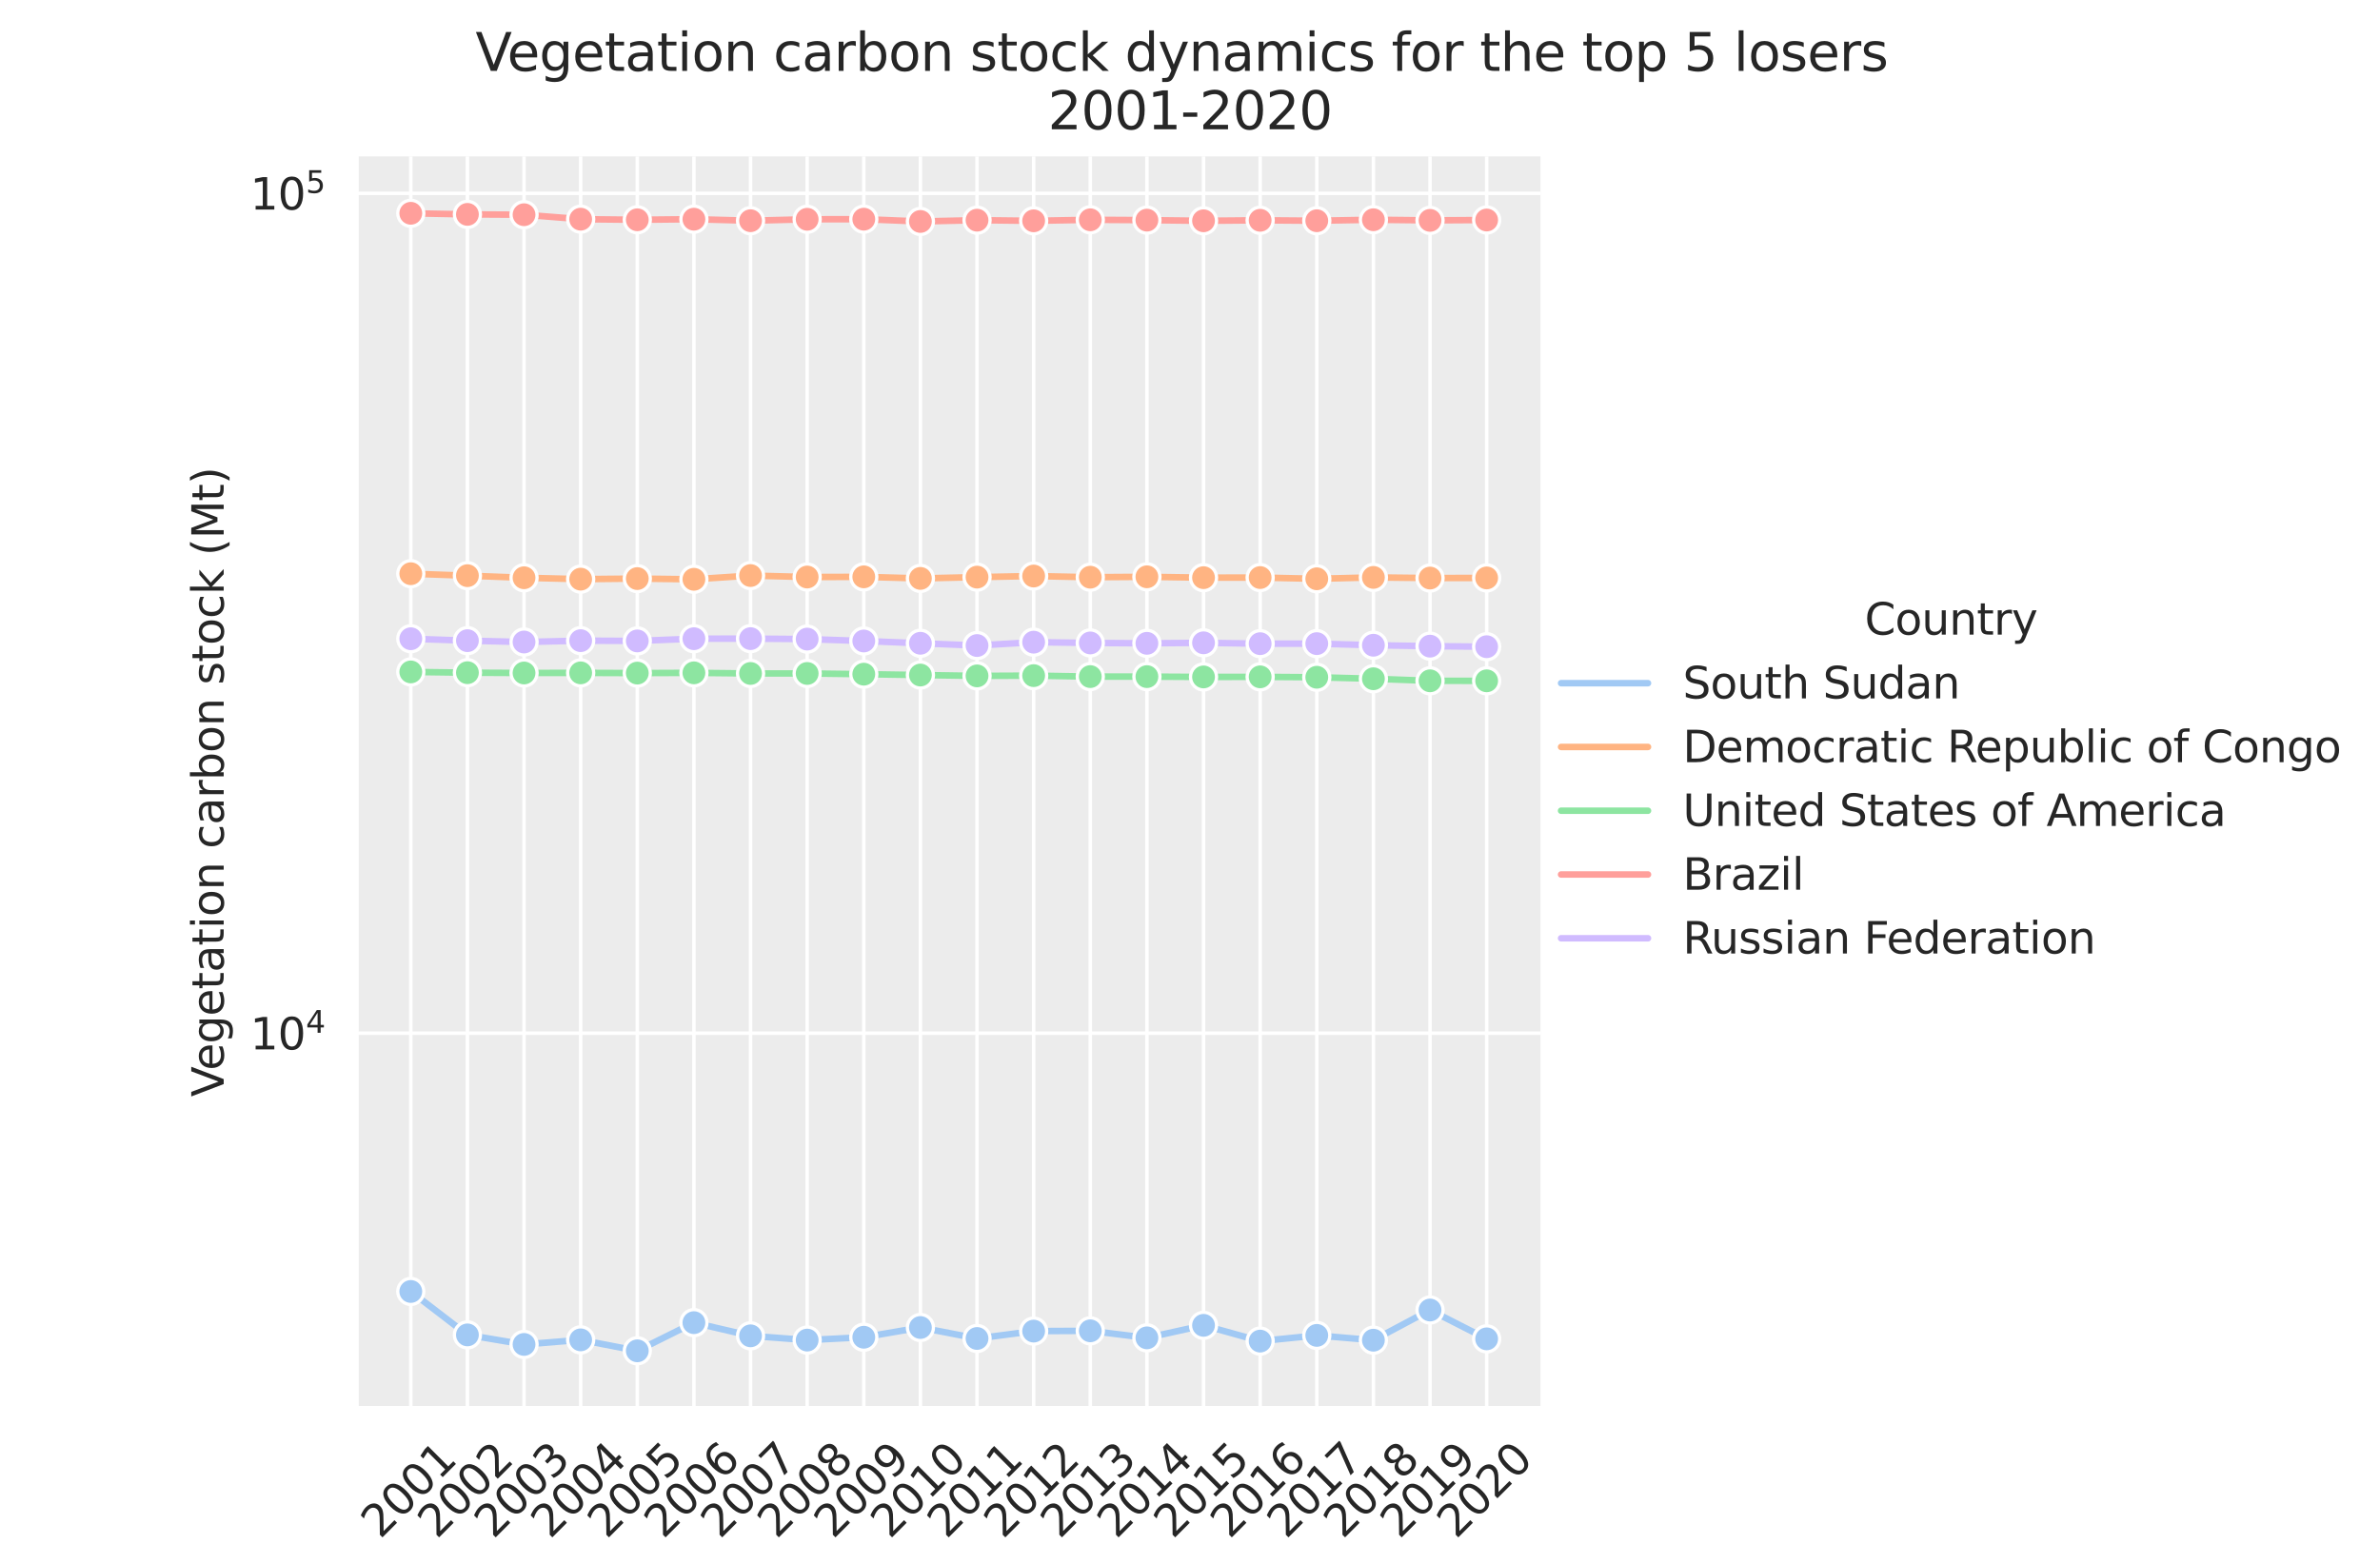 <?xml version="1.0" encoding="utf-8" standalone="no"?>
<!DOCTYPE svg PUBLIC "-//W3C//DTD SVG 1.1//EN"
  "http://www.w3.org/Graphics/SVG/1.1/DTD/svg11.dtd">
<svg xmlns:xlink="http://www.w3.org/1999/xlink" width="547.74pt" height="360pt" viewBox="0 0 547.74 360" xmlns="http://www.w3.org/2000/svg" version="1.1">
 <defs>
  <style type="text/css">*{stroke-linejoin: round; stroke-linecap: butt}</style>
 </defs>
 <g id="figure_1">
  <g id="patch_1">
   <path d="M 0 360 
L 547.74 360 
L 547.74 0 
L 0 0 
z
" style="fill: #ffffff"/>
  </g>
  <g id="axes_1">
   <g id="patch_2">
    <path d="M 82.161 324 
L 354.523 324 
L 354.523 36 
L 82.161 36 
z
" style="fill: #ececec"/>
   </g>
   <g id="matplotlib.axis_1">
    <g id="xtick_1">
     <g id="line2d_1">
      <path d="M 94.541 324 
L 94.541 36 
" clip-path="url(#pd82b84947f)" style="fill: none; stroke: #ffffff; stroke-width: 0.8; stroke-linecap: round"/>
     </g>
     <g id="text_1">
      <!-- 2001 -->
      <g style="fill: #262626" transform="translate(87.494 354.369)rotate(-45)scale(0.1 -0.1)">
       <defs>
        <path id="DejaVuSans-32" d="M 1228 531 
L 3431 531 
L 3431 0 
L 469 0 
L 469 531 
Q 828 903 1448 1529 
Q 2069 2156 2228 2338 
Q 2531 2678 2651 2914 
Q 2772 3150 2772 3378 
Q 2772 3750 2511 3984 
Q 2250 4219 1831 4219 
Q 1534 4219 1204 4116 
Q 875 4013 500 3803 
L 500 4441 
Q 881 4594 1212 4672 
Q 1544 4750 1819 4750 
Q 2544 4750 2975 4387 
Q 3406 4025 3406 3419 
Q 3406 3131 3298 2873 
Q 3191 2616 2906 2266 
Q 2828 2175 2409 1742 
Q 1991 1309 1228 531 
z
" transform="scale(0.016)"/>
        <path id="DejaVuSans-30" d="M 2034 4250 
Q 1547 4250 1301 3770 
Q 1056 3291 1056 2328 
Q 1056 1369 1301 889 
Q 1547 409 2034 409 
Q 2525 409 2770 889 
Q 3016 1369 3016 2328 
Q 3016 3291 2770 3770 
Q 2525 4250 2034 4250 
z
M 2034 4750 
Q 2819 4750 3233 4129 
Q 3647 3509 3647 2328 
Q 3647 1150 3233 529 
Q 2819 -91 2034 -91 
Q 1250 -91 836 529 
Q 422 1150 422 2328 
Q 422 3509 836 4129 
Q 1250 4750 2034 4750 
z
" transform="scale(0.016)"/>
        <path id="DejaVuSans-31" d="M 794 531 
L 1825 531 
L 1825 4091 
L 703 3866 
L 703 4441 
L 1819 4666 
L 2450 4666 
L 2450 531 
L 3481 531 
L 3481 0 
L 794 0 
L 794 531 
z
" transform="scale(0.016)"/>
       </defs>
       <use xlink:href="#DejaVuSans-32"/>
       <use xlink:href="#DejaVuSans-30" x="63.623"/>
       <use xlink:href="#DejaVuSans-30" x="127.246"/>
       <use xlink:href="#DejaVuSans-31" x="190.869"/>
      </g>
     </g>
    </g>
    <g id="xtick_2">
     <g id="line2d_2">
      <path d="M 107.573 324 
L 107.573 36 
" clip-path="url(#pd82b84947f)" style="fill: none; stroke: #ffffff; stroke-width: 0.8; stroke-linecap: round"/>
     </g>
     <g id="text_2">
      <!-- 2002 -->
      <g style="fill: #262626" transform="translate(100.526 354.369)rotate(-45)scale(0.1 -0.1)">
       <use xlink:href="#DejaVuSans-32"/>
       <use xlink:href="#DejaVuSans-30" x="63.623"/>
       <use xlink:href="#DejaVuSans-30" x="127.246"/>
       <use xlink:href="#DejaVuSans-32" x="190.869"/>
      </g>
     </g>
    </g>
    <g id="xtick_3">
     <g id="line2d_3">
      <path d="M 120.604 324 
L 120.604 36 
" clip-path="url(#pd82b84947f)" style="fill: none; stroke: #ffffff; stroke-width: 0.8; stroke-linecap: round"/>
     </g>
     <g id="text_3">
      <!-- 2003 -->
      <g style="fill: #262626" transform="translate(113.558 354.369)rotate(-45)scale(0.1 -0.1)">
       <defs>
        <path id="DejaVuSans-33" d="M 2597 2516 
Q 3050 2419 3304 2112 
Q 3559 1806 3559 1356 
Q 3559 666 3084 287 
Q 2609 -91 1734 -91 
Q 1441 -91 1130 -33 
Q 819 25 488 141 
L 488 750 
Q 750 597 1062 519 
Q 1375 441 1716 441 
Q 2309 441 2620 675 
Q 2931 909 2931 1356 
Q 2931 1769 2642 2001 
Q 2353 2234 1838 2234 
L 1294 2234 
L 1294 2753 
L 1863 2753 
Q 2328 2753 2575 2939 
Q 2822 3125 2822 3475 
Q 2822 3834 2567 4026 
Q 2313 4219 1838 4219 
Q 1578 4219 1281 4162 
Q 984 4106 628 3988 
L 628 4550 
Q 988 4650 1302 4700 
Q 1616 4750 1894 4750 
Q 2613 4750 3031 4423 
Q 3450 4097 3450 3541 
Q 3450 3153 3228 2886 
Q 3006 2619 2597 2516 
z
" transform="scale(0.016)"/>
       </defs>
       <use xlink:href="#DejaVuSans-32"/>
       <use xlink:href="#DejaVuSans-30" x="63.623"/>
       <use xlink:href="#DejaVuSans-30" x="127.246"/>
       <use xlink:href="#DejaVuSans-33" x="190.869"/>
      </g>
     </g>
    </g>
    <g id="xtick_4">
     <g id="line2d_4">
      <path d="M 133.636 324 
L 133.636 36 
" clip-path="url(#pd82b84947f)" style="fill: none; stroke: #ffffff; stroke-width: 0.8; stroke-linecap: round"/>
     </g>
     <g id="text_4">
      <!-- 2004 -->
      <g style="fill: #262626" transform="translate(126.589 354.369)rotate(-45)scale(0.1 -0.1)">
       <defs>
        <path id="DejaVuSans-34" d="M 2419 4116 
L 825 1625 
L 2419 1625 
L 2419 4116 
z
M 2253 4666 
L 3047 4666 
L 3047 1625 
L 3713 1625 
L 3713 1100 
L 3047 1100 
L 3047 0 
L 2419 0 
L 2419 1100 
L 313 1100 
L 313 1709 
L 2253 4666 
z
" transform="scale(0.016)"/>
       </defs>
       <use xlink:href="#DejaVuSans-32"/>
       <use xlink:href="#DejaVuSans-30" x="63.623"/>
       <use xlink:href="#DejaVuSans-30" x="127.246"/>
       <use xlink:href="#DejaVuSans-34" x="190.869"/>
      </g>
     </g>
    </g>
    <g id="xtick_5">
     <g id="line2d_5">
      <path d="M 146.668 324 
L 146.668 36 
" clip-path="url(#pd82b84947f)" style="fill: none; stroke: #ffffff; stroke-width: 0.8; stroke-linecap: round"/>
     </g>
     <g id="text_5">
      <!-- 2005 -->
      <g style="fill: #262626" transform="translate(139.621 354.369)rotate(-45)scale(0.1 -0.1)">
       <defs>
        <path id="DejaVuSans-35" d="M 691 4666 
L 3169 4666 
L 3169 4134 
L 1269 4134 
L 1269 2991 
Q 1406 3038 1543 3061 
Q 1681 3084 1819 3084 
Q 2600 3084 3056 2656 
Q 3513 2228 3513 1497 
Q 3513 744 3044 326 
Q 2575 -91 1722 -91 
Q 1428 -91 1123 -41 
Q 819 9 494 109 
L 494 744 
Q 775 591 1075 516 
Q 1375 441 1709 441 
Q 2250 441 2565 725 
Q 2881 1009 2881 1497 
Q 2881 1984 2565 2268 
Q 2250 2553 1709 2553 
Q 1456 2553 1204 2497 
Q 953 2441 691 2322 
L 691 4666 
z
" transform="scale(0.016)"/>
       </defs>
       <use xlink:href="#DejaVuSans-32"/>
       <use xlink:href="#DejaVuSans-30" x="63.623"/>
       <use xlink:href="#DejaVuSans-30" x="127.246"/>
       <use xlink:href="#DejaVuSans-35" x="190.869"/>
      </g>
     </g>
    </g>
    <g id="xtick_6">
     <g id="line2d_6">
      <path d="M 159.699 324 
L 159.699 36 
" clip-path="url(#pd82b84947f)" style="fill: none; stroke: #ffffff; stroke-width: 0.8; stroke-linecap: round"/>
     </g>
     <g id="text_6">
      <!-- 2006 -->
      <g style="fill: #262626" transform="translate(152.653 354.369)rotate(-45)scale(0.1 -0.1)">
       <defs>
        <path id="DejaVuSans-36" d="M 2113 2584 
Q 1688 2584 1439 2293 
Q 1191 2003 1191 1497 
Q 1191 994 1439 701 
Q 1688 409 2113 409 
Q 2538 409 2786 701 
Q 3034 994 3034 1497 
Q 3034 2003 2786 2293 
Q 2538 2584 2113 2584 
z
M 3366 4563 
L 3366 3988 
Q 3128 4100 2886 4159 
Q 2644 4219 2406 4219 
Q 1781 4219 1451 3797 
Q 1122 3375 1075 2522 
Q 1259 2794 1537 2939 
Q 1816 3084 2150 3084 
Q 2853 3084 3261 2657 
Q 3669 2231 3669 1497 
Q 3669 778 3244 343 
Q 2819 -91 2113 -91 
Q 1303 -91 875 529 
Q 447 1150 447 2328 
Q 447 3434 972 4092 
Q 1497 4750 2381 4750 
Q 2619 4750 2861 4703 
Q 3103 4656 3366 4563 
z
" transform="scale(0.016)"/>
       </defs>
       <use xlink:href="#DejaVuSans-32"/>
       <use xlink:href="#DejaVuSans-30" x="63.623"/>
       <use xlink:href="#DejaVuSans-30" x="127.246"/>
       <use xlink:href="#DejaVuSans-36" x="190.869"/>
      </g>
     </g>
    </g>
    <g id="xtick_7">
     <g id="line2d_7">
      <path d="M 172.731 324 
L 172.731 36 
" clip-path="url(#pd82b84947f)" style="fill: none; stroke: #ffffff; stroke-width: 0.8; stroke-linecap: round"/>
     </g>
     <g id="text_7">
      <!-- 2007 -->
      <g style="fill: #262626" transform="translate(165.684 354.369)rotate(-45)scale(0.1 -0.1)">
       <defs>
        <path id="DejaVuSans-37" d="M 525 4666 
L 3525 4666 
L 3525 4397 
L 1831 0 
L 1172 0 
L 2766 4134 
L 525 4134 
L 525 4666 
z
" transform="scale(0.016)"/>
       </defs>
       <use xlink:href="#DejaVuSans-32"/>
       <use xlink:href="#DejaVuSans-30" x="63.623"/>
       <use xlink:href="#DejaVuSans-30" x="127.246"/>
       <use xlink:href="#DejaVuSans-37" x="190.869"/>
      </g>
     </g>
    </g>
    <g id="xtick_8">
     <g id="line2d_8">
      <path d="M 185.763 324 
L 185.763 36 
" clip-path="url(#pd82b84947f)" style="fill: none; stroke: #ffffff; stroke-width: 0.8; stroke-linecap: round"/>
     </g>
     <g id="text_8">
      <!-- 2008 -->
      <g style="fill: #262626" transform="translate(178.716 354.369)rotate(-45)scale(0.1 -0.1)">
       <defs>
        <path id="DejaVuSans-38" d="M 2034 2216 
Q 1584 2216 1326 1975 
Q 1069 1734 1069 1313 
Q 1069 891 1326 650 
Q 1584 409 2034 409 
Q 2484 409 2743 651 
Q 3003 894 3003 1313 
Q 3003 1734 2745 1975 
Q 2488 2216 2034 2216 
z
M 1403 2484 
Q 997 2584 770 2862 
Q 544 3141 544 3541 
Q 544 4100 942 4425 
Q 1341 4750 2034 4750 
Q 2731 4750 3128 4425 
Q 3525 4100 3525 3541 
Q 3525 3141 3298 2862 
Q 3072 2584 2669 2484 
Q 3125 2378 3379 2068 
Q 3634 1759 3634 1313 
Q 3634 634 3220 271 
Q 2806 -91 2034 -91 
Q 1263 -91 848 271 
Q 434 634 434 1313 
Q 434 1759 690 2068 
Q 947 2378 1403 2484 
z
M 1172 3481 
Q 1172 3119 1398 2916 
Q 1625 2713 2034 2713 
Q 2441 2713 2670 2916 
Q 2900 3119 2900 3481 
Q 2900 3844 2670 4047 
Q 2441 4250 2034 4250 
Q 1625 4250 1398 4047 
Q 1172 3844 1172 3481 
z
" transform="scale(0.016)"/>
       </defs>
       <use xlink:href="#DejaVuSans-32"/>
       <use xlink:href="#DejaVuSans-30" x="63.623"/>
       <use xlink:href="#DejaVuSans-30" x="127.246"/>
       <use xlink:href="#DejaVuSans-38" x="190.869"/>
      </g>
     </g>
    </g>
    <g id="xtick_9">
     <g id="line2d_9">
      <path d="M 198.794 324 
L 198.794 36 
" clip-path="url(#pd82b84947f)" style="fill: none; stroke: #ffffff; stroke-width: 0.8; stroke-linecap: round"/>
     </g>
     <g id="text_9">
      <!-- 2009 -->
      <g style="fill: #262626" transform="translate(191.748 354.369)rotate(-45)scale(0.1 -0.1)">
       <defs>
        <path id="DejaVuSans-39" d="M 703 97 
L 703 672 
Q 941 559 1184 500 
Q 1428 441 1663 441 
Q 2288 441 2617 861 
Q 2947 1281 2994 2138 
Q 2813 1869 2534 1725 
Q 2256 1581 1919 1581 
Q 1219 1581 811 2004 
Q 403 2428 403 3163 
Q 403 3881 828 4315 
Q 1253 4750 1959 4750 
Q 2769 4750 3195 4129 
Q 3622 3509 3622 2328 
Q 3622 1225 3098 567 
Q 2575 -91 1691 -91 
Q 1453 -91 1209 -44 
Q 966 3 703 97 
z
M 1959 2075 
Q 2384 2075 2632 2365 
Q 2881 2656 2881 3163 
Q 2881 3666 2632 3958 
Q 2384 4250 1959 4250 
Q 1534 4250 1286 3958 
Q 1038 3666 1038 3163 
Q 1038 2656 1286 2365 
Q 1534 2075 1959 2075 
z
" transform="scale(0.016)"/>
       </defs>
       <use xlink:href="#DejaVuSans-32"/>
       <use xlink:href="#DejaVuSans-30" x="63.623"/>
       <use xlink:href="#DejaVuSans-30" x="127.246"/>
       <use xlink:href="#DejaVuSans-39" x="190.869"/>
      </g>
     </g>
    </g>
    <g id="xtick_10">
     <g id="line2d_10">
      <path d="M 211.826 324 
L 211.826 36 
" clip-path="url(#pd82b84947f)" style="fill: none; stroke: #ffffff; stroke-width: 0.8; stroke-linecap: round"/>
     </g>
     <g id="text_10">
      <!-- 2010 -->
      <g style="fill: #262626" transform="translate(204.779 354.369)rotate(-45)scale(0.1 -0.1)">
       <use xlink:href="#DejaVuSans-32"/>
       <use xlink:href="#DejaVuSans-30" x="63.623"/>
       <use xlink:href="#DejaVuSans-31" x="127.246"/>
       <use xlink:href="#DejaVuSans-30" x="190.869"/>
      </g>
     </g>
    </g>
    <g id="xtick_11">
     <g id="line2d_11">
      <path d="M 224.858 324 
L 224.858 36 
" clip-path="url(#pd82b84947f)" style="fill: none; stroke: #ffffff; stroke-width: 0.8; stroke-linecap: round"/>
     </g>
     <g id="text_11">
      <!-- 2011 -->
      <g style="fill: #262626" transform="translate(217.811 354.369)rotate(-45)scale(0.1 -0.1)">
       <use xlink:href="#DejaVuSans-32"/>
       <use xlink:href="#DejaVuSans-30" x="63.623"/>
       <use xlink:href="#DejaVuSans-31" x="127.246"/>
       <use xlink:href="#DejaVuSans-31" x="190.869"/>
      </g>
     </g>
    </g>
    <g id="xtick_12">
     <g id="line2d_12">
      <path d="M 237.889 324 
L 237.889 36 
" clip-path="url(#pd82b84947f)" style="fill: none; stroke: #ffffff; stroke-width: 0.8; stroke-linecap: round"/>
     </g>
     <g id="text_12">
      <!-- 2012 -->
      <g style="fill: #262626" transform="translate(230.843 354.369)rotate(-45)scale(0.1 -0.1)">
       <use xlink:href="#DejaVuSans-32"/>
       <use xlink:href="#DejaVuSans-30" x="63.623"/>
       <use xlink:href="#DejaVuSans-31" x="127.246"/>
       <use xlink:href="#DejaVuSans-32" x="190.869"/>
      </g>
     </g>
    </g>
    <g id="xtick_13">
     <g id="line2d_13">
      <path d="M 250.921 324 
L 250.921 36 
" clip-path="url(#pd82b84947f)" style="fill: none; stroke: #ffffff; stroke-width: 0.8; stroke-linecap: round"/>
     </g>
     <g id="text_13">
      <!-- 2013 -->
      <g style="fill: #262626" transform="translate(243.874 354.369)rotate(-45)scale(0.1 -0.1)">
       <use xlink:href="#DejaVuSans-32"/>
       <use xlink:href="#DejaVuSans-30" x="63.623"/>
       <use xlink:href="#DejaVuSans-31" x="127.246"/>
       <use xlink:href="#DejaVuSans-33" x="190.869"/>
      </g>
     </g>
    </g>
    <g id="xtick_14">
     <g id="line2d_14">
      <path d="M 263.953 324 
L 263.953 36 
" clip-path="url(#pd82b84947f)" style="fill: none; stroke: #ffffff; stroke-width: 0.8; stroke-linecap: round"/>
     </g>
     <g id="text_14">
      <!-- 2014 -->
      <g style="fill: #262626" transform="translate(256.906 354.369)rotate(-45)scale(0.1 -0.1)">
       <use xlink:href="#DejaVuSans-32"/>
       <use xlink:href="#DejaVuSans-30" x="63.623"/>
       <use xlink:href="#DejaVuSans-31" x="127.246"/>
       <use xlink:href="#DejaVuSans-34" x="190.869"/>
      </g>
     </g>
    </g>
    <g id="xtick_15">
     <g id="line2d_15">
      <path d="M 276.984 324 
L 276.984 36 
" clip-path="url(#pd82b84947f)" style="fill: none; stroke: #ffffff; stroke-width: 0.8; stroke-linecap: round"/>
     </g>
     <g id="text_15">
      <!-- 2015 -->
      <g style="fill: #262626" transform="translate(269.937 354.369)rotate(-45)scale(0.1 -0.1)">
       <use xlink:href="#DejaVuSans-32"/>
       <use xlink:href="#DejaVuSans-30" x="63.623"/>
       <use xlink:href="#DejaVuSans-31" x="127.246"/>
       <use xlink:href="#DejaVuSans-35" x="190.869"/>
      </g>
     </g>
    </g>
    <g id="xtick_16">
     <g id="line2d_16">
      <path d="M 290.016 324 
L 290.016 36 
" clip-path="url(#pd82b84947f)" style="fill: none; stroke: #ffffff; stroke-width: 0.8; stroke-linecap: round"/>
     </g>
     <g id="text_16">
      <!-- 2016 -->
      <g style="fill: #262626" transform="translate(282.969 354.369)rotate(-45)scale(0.1 -0.1)">
       <use xlink:href="#DejaVuSans-32"/>
       <use xlink:href="#DejaVuSans-30" x="63.623"/>
       <use xlink:href="#DejaVuSans-31" x="127.246"/>
       <use xlink:href="#DejaVuSans-36" x="190.869"/>
      </g>
     </g>
    </g>
    <g id="xtick_17">
     <g id="line2d_17">
      <path d="M 303.048 324 
L 303.048 36 
" clip-path="url(#pd82b84947f)" style="fill: none; stroke: #ffffff; stroke-width: 0.8; stroke-linecap: round"/>
     </g>
     <g id="text_17">
      <!-- 2017 -->
      <g style="fill: #262626" transform="translate(296.001 354.369)rotate(-45)scale(0.1 -0.1)">
       <use xlink:href="#DejaVuSans-32"/>
       <use xlink:href="#DejaVuSans-30" x="63.623"/>
       <use xlink:href="#DejaVuSans-31" x="127.246"/>
       <use xlink:href="#DejaVuSans-37" x="190.869"/>
      </g>
     </g>
    </g>
    <g id="xtick_18">
     <g id="line2d_18">
      <path d="M 316.079 324 
L 316.079 36 
" clip-path="url(#pd82b84947f)" style="fill: none; stroke: #ffffff; stroke-width: 0.8; stroke-linecap: round"/>
     </g>
     <g id="text_18">
      <!-- 2018 -->
      <g style="fill: #262626" transform="translate(309.032 354.369)rotate(-45)scale(0.1 -0.1)">
       <use xlink:href="#DejaVuSans-32"/>
       <use xlink:href="#DejaVuSans-30" x="63.623"/>
       <use xlink:href="#DejaVuSans-31" x="127.246"/>
       <use xlink:href="#DejaVuSans-38" x="190.869"/>
      </g>
     </g>
    </g>
    <g id="xtick_19">
     <g id="line2d_19">
      <path d="M 329.111 324 
L 329.111 36 
" clip-path="url(#pd82b84947f)" style="fill: none; stroke: #ffffff; stroke-width: 0.8; stroke-linecap: round"/>
     </g>
     <g id="text_19">
      <!-- 2019 -->
      <g style="fill: #262626" transform="translate(322.064 354.369)rotate(-45)scale(0.1 -0.1)">
       <use xlink:href="#DejaVuSans-32"/>
       <use xlink:href="#DejaVuSans-30" x="63.623"/>
       <use xlink:href="#DejaVuSans-31" x="127.246"/>
       <use xlink:href="#DejaVuSans-39" x="190.869"/>
      </g>
     </g>
    </g>
    <g id="xtick_20">
     <g id="line2d_20">
      <path d="M 342.143 324 
L 342.143 36 
" clip-path="url(#pd82b84947f)" style="fill: none; stroke: #ffffff; stroke-width: 0.8; stroke-linecap: round"/>
     </g>
     <g id="text_20">
      <!-- 2020 -->
      <g style="fill: #262626" transform="translate(335.096 354.369)rotate(-45)scale(0.1 -0.1)">
       <use xlink:href="#DejaVuSans-32"/>
       <use xlink:href="#DejaVuSans-30" x="63.623"/>
       <use xlink:href="#DejaVuSans-32" x="127.246"/>
       <use xlink:href="#DejaVuSans-30" x="190.869"/>
      </g>
     </g>
    </g>
    <g id="text_21">
     <!-- Year -->
     <g style="fill: #262626" transform="translate(207.754 367.438)scale(0.1 -0.1)">
      <defs>
       <path id="DejaVuSans-59" d="M -13 4666 
L 666 4666 
L 1959 2747 
L 3244 4666 
L 3922 4666 
L 2272 2222 
L 2272 0 
L 1638 0 
L 1638 2222 
L -13 4666 
z
" transform="scale(0.016)"/>
       <path id="DejaVuSans-65" d="M 3597 1894 
L 3597 1613 
L 953 1613 
Q 991 1019 1311 708 
Q 1631 397 2203 397 
Q 2534 397 2845 478 
Q 3156 559 3463 722 
L 3463 178 
Q 3153 47 2828 -22 
Q 2503 -91 2169 -91 
Q 1331 -91 842 396 
Q 353 884 353 1716 
Q 353 2575 817 3079 
Q 1281 3584 2069 3584 
Q 2775 3584 3186 3129 
Q 3597 2675 3597 1894 
z
M 3022 2063 
Q 3016 2534 2758 2815 
Q 2500 3097 2075 3097 
Q 1594 3097 1305 2825 
Q 1016 2553 972 2059 
L 3022 2063 
z
" transform="scale(0.016)"/>
       <path id="DejaVuSans-61" d="M 2194 1759 
Q 1497 1759 1228 1600 
Q 959 1441 959 1056 
Q 959 750 1161 570 
Q 1363 391 1709 391 
Q 2188 391 2477 730 
Q 2766 1069 2766 1631 
L 2766 1759 
L 2194 1759 
z
M 3341 1997 
L 3341 0 
L 2766 0 
L 2766 531 
Q 2569 213 2275 61 
Q 1981 -91 1556 -91 
Q 1019 -91 701 211 
Q 384 513 384 1019 
Q 384 1609 779 1909 
Q 1175 2209 1959 2209 
L 2766 2209 
L 2766 2266 
Q 2766 2663 2505 2880 
Q 2244 3097 1772 3097 
Q 1472 3097 1187 3025 
Q 903 2953 641 2809 
L 641 3341 
Q 956 3463 1253 3523 
Q 1550 3584 1831 3584 
Q 2591 3584 2966 3190 
Q 3341 2797 3341 1997 
z
" transform="scale(0.016)"/>
       <path id="DejaVuSans-72" d="M 2631 2963 
Q 2534 3019 2420 3045 
Q 2306 3072 2169 3072 
Q 1681 3072 1420 2755 
Q 1159 2438 1159 1844 
L 1159 0 
L 581 0 
L 581 3500 
L 1159 3500 
L 1159 2956 
Q 1341 3275 1631 3429 
Q 1922 3584 2338 3584 
Q 2397 3584 2469 3576 
Q 2541 3569 2628 3553 
L 2631 2963 
z
" transform="scale(0.016)"/>
      </defs>
      <use xlink:href="#DejaVuSans-59"/>
      <use xlink:href="#DejaVuSans-65" x="47.834"/>
      <use xlink:href="#DejaVuSans-61" x="109.357"/>
      <use xlink:href="#DejaVuSans-72" x="170.637"/>
     </g>
    </g>
   </g>
   <g id="matplotlib.axis_2">
    <g id="ytick_1">
     <g id="line2d_21">
      <path d="M 82.161 237.805 
L 354.523 237.805 
" clip-path="url(#pd82b84947f)" style="fill: none; stroke: #ffffff; stroke-width: 0.8; stroke-linecap: round"/>
     </g>
     <g id="text_22">
      <!-- $\mathdefault{10^{4}}$ -->
      <g style="fill: #262626" transform="translate(57.561 241.605)scale(0.1 -0.1)">
       <use xlink:href="#DejaVuSans-31" transform="translate(0 0.684)"/>
       <use xlink:href="#DejaVuSans-30" transform="translate(63.623 0.684)"/>
       <use xlink:href="#DejaVuSans-34" transform="translate(128.203 38.966)scale(0.7)"/>
      </g>
     </g>
    </g>
    <g id="ytick_2">
     <g id="line2d_22">
      <path d="M 82.161 44.501 
L 354.523 44.501 
" clip-path="url(#pd82b84947f)" style="fill: none; stroke: #ffffff; stroke-width: 0.8; stroke-linecap: round"/>
     </g>
     <g id="text_23">
      <!-- $\mathdefault{10^{5}}$ -->
      <g style="fill: #262626" transform="translate(57.561 48.3)scale(0.1 -0.1)">
       <use xlink:href="#DejaVuSans-31" transform="translate(0 0.684)"/>
       <use xlink:href="#DejaVuSans-30" transform="translate(63.623 0.684)"/>
       <use xlink:href="#DejaVuSans-35" transform="translate(128.203 38.966)scale(0.7)"/>
      </g>
     </g>
    </g>
    <g id="ytick_3"/>
    <g id="ytick_4"/>
    <g id="ytick_5"/>
    <g id="ytick_6"/>
    <g id="ytick_7"/>
    <g id="ytick_8"/>
    <g id="ytick_9"/>
    <g id="ytick_10"/>
    <g id="ytick_11"/>
    <g id="ytick_12"/>
    <g id="ytick_13"/>
    <g id="ytick_14"/>
    <g id="ytick_15"/>
    <g id="ytick_16"/>
    <g id="text_24">
     <!-- Vegetation carbon stock (Mt) -->
     <g style="fill: #262626" transform="translate(51.481 252.445)rotate(-90)scale(0.1 -0.1)">
      <defs>
       <path id="DejaVuSans-56" d="M 1831 0 
L 50 4666 
L 709 4666 
L 2188 738 
L 3669 4666 
L 4325 4666 
L 2547 0 
L 1831 0 
z
" transform="scale(0.016)"/>
       <path id="DejaVuSans-67" d="M 2906 1791 
Q 2906 2416 2648 2759 
Q 2391 3103 1925 3103 
Q 1463 3103 1205 2759 
Q 947 2416 947 1791 
Q 947 1169 1205 825 
Q 1463 481 1925 481 
Q 2391 481 2648 825 
Q 2906 1169 2906 1791 
z
M 3481 434 
Q 3481 -459 3084 -895 
Q 2688 -1331 1869 -1331 
Q 1566 -1331 1297 -1286 
Q 1028 -1241 775 -1147 
L 775 -588 
Q 1028 -725 1275 -790 
Q 1522 -856 1778 -856 
Q 2344 -856 2625 -561 
Q 2906 -266 2906 331 
L 2906 616 
Q 2728 306 2450 153 
Q 2172 0 1784 0 
Q 1141 0 747 490 
Q 353 981 353 1791 
Q 353 2603 747 3093 
Q 1141 3584 1784 3584 
Q 2172 3584 2450 3431 
Q 2728 3278 2906 2969 
L 2906 3500 
L 3481 3500 
L 3481 434 
z
" transform="scale(0.016)"/>
       <path id="DejaVuSans-74" d="M 1172 4494 
L 1172 3500 
L 2356 3500 
L 2356 3053 
L 1172 3053 
L 1172 1153 
Q 1172 725 1289 603 
Q 1406 481 1766 481 
L 2356 481 
L 2356 0 
L 1766 0 
Q 1100 0 847 248 
Q 594 497 594 1153 
L 594 3053 
L 172 3053 
L 172 3500 
L 594 3500 
L 594 4494 
L 1172 4494 
z
" transform="scale(0.016)"/>
       <path id="DejaVuSans-69" d="M 603 3500 
L 1178 3500 
L 1178 0 
L 603 0 
L 603 3500 
z
M 603 4863 
L 1178 4863 
L 1178 4134 
L 603 4134 
L 603 4863 
z
" transform="scale(0.016)"/>
       <path id="DejaVuSans-6f" d="M 1959 3097 
Q 1497 3097 1228 2736 
Q 959 2375 959 1747 
Q 959 1119 1226 758 
Q 1494 397 1959 397 
Q 2419 397 2687 759 
Q 2956 1122 2956 1747 
Q 2956 2369 2687 2733 
Q 2419 3097 1959 3097 
z
M 1959 3584 
Q 2709 3584 3137 3096 
Q 3566 2609 3566 1747 
Q 3566 888 3137 398 
Q 2709 -91 1959 -91 
Q 1206 -91 779 398 
Q 353 888 353 1747 
Q 353 2609 779 3096 
Q 1206 3584 1959 3584 
z
" transform="scale(0.016)"/>
       <path id="DejaVuSans-6e" d="M 3513 2113 
L 3513 0 
L 2938 0 
L 2938 2094 
Q 2938 2591 2744 2837 
Q 2550 3084 2163 3084 
Q 1697 3084 1428 2787 
Q 1159 2491 1159 1978 
L 1159 0 
L 581 0 
L 581 3500 
L 1159 3500 
L 1159 2956 
Q 1366 3272 1645 3428 
Q 1925 3584 2291 3584 
Q 2894 3584 3203 3211 
Q 3513 2838 3513 2113 
z
" transform="scale(0.016)"/>
       <path id="DejaVuSans-20" transform="scale(0.016)"/>
       <path id="DejaVuSans-63" d="M 3122 3366 
L 3122 2828 
Q 2878 2963 2633 3030 
Q 2388 3097 2138 3097 
Q 1578 3097 1268 2742 
Q 959 2388 959 1747 
Q 959 1106 1268 751 
Q 1578 397 2138 397 
Q 2388 397 2633 464 
Q 2878 531 3122 666 
L 3122 134 
Q 2881 22 2623 -34 
Q 2366 -91 2075 -91 
Q 1284 -91 818 406 
Q 353 903 353 1747 
Q 353 2603 823 3093 
Q 1294 3584 2113 3584 
Q 2378 3584 2631 3529 
Q 2884 3475 3122 3366 
z
" transform="scale(0.016)"/>
       <path id="DejaVuSans-62" d="M 3116 1747 
Q 3116 2381 2855 2742 
Q 2594 3103 2138 3103 
Q 1681 3103 1420 2742 
Q 1159 2381 1159 1747 
Q 1159 1113 1420 752 
Q 1681 391 2138 391 
Q 2594 391 2855 752 
Q 3116 1113 3116 1747 
z
M 1159 2969 
Q 1341 3281 1617 3432 
Q 1894 3584 2278 3584 
Q 2916 3584 3314 3078 
Q 3713 2572 3713 1747 
Q 3713 922 3314 415 
Q 2916 -91 2278 -91 
Q 1894 -91 1617 61 
Q 1341 213 1159 525 
L 1159 0 
L 581 0 
L 581 4863 
L 1159 4863 
L 1159 2969 
z
" transform="scale(0.016)"/>
       <path id="DejaVuSans-73" d="M 2834 3397 
L 2834 2853 
Q 2591 2978 2328 3040 
Q 2066 3103 1784 3103 
Q 1356 3103 1142 2972 
Q 928 2841 928 2578 
Q 928 2378 1081 2264 
Q 1234 2150 1697 2047 
L 1894 2003 
Q 2506 1872 2764 1633 
Q 3022 1394 3022 966 
Q 3022 478 2636 193 
Q 2250 -91 1575 -91 
Q 1294 -91 989 -36 
Q 684 19 347 128 
L 347 722 
Q 666 556 975 473 
Q 1284 391 1588 391 
Q 1994 391 2212 530 
Q 2431 669 2431 922 
Q 2431 1156 2273 1281 
Q 2116 1406 1581 1522 
L 1381 1569 
Q 847 1681 609 1914 
Q 372 2147 372 2553 
Q 372 3047 722 3315 
Q 1072 3584 1716 3584 
Q 2034 3584 2315 3537 
Q 2597 3491 2834 3397 
z
" transform="scale(0.016)"/>
       <path id="DejaVuSans-6b" d="M 581 4863 
L 1159 4863 
L 1159 1991 
L 2875 3500 
L 3609 3500 
L 1753 1863 
L 3688 0 
L 2938 0 
L 1159 1709 
L 1159 0 
L 581 0 
L 581 4863 
z
" transform="scale(0.016)"/>
       <path id="DejaVuSans-28" d="M 1984 4856 
Q 1566 4138 1362 3434 
Q 1159 2731 1159 2009 
Q 1159 1288 1364 580 
Q 1569 -128 1984 -844 
L 1484 -844 
Q 1016 -109 783 600 
Q 550 1309 550 2009 
Q 550 2706 781 3412 
Q 1013 4119 1484 4856 
L 1984 4856 
z
" transform="scale(0.016)"/>
       <path id="DejaVuSans-4d" d="M 628 4666 
L 1569 4666 
L 2759 1491 
L 3956 4666 
L 4897 4666 
L 4897 0 
L 4281 0 
L 4281 4097 
L 3078 897 
L 2444 897 
L 1241 4097 
L 1241 0 
L 628 0 
L 628 4666 
z
" transform="scale(0.016)"/>
       <path id="DejaVuSans-29" d="M 513 4856 
L 1013 4856 
Q 1481 4119 1714 3412 
Q 1947 2706 1947 2009 
Q 1947 1309 1714 600 
Q 1481 -109 1013 -844 
L 513 -844 
Q 928 -128 1133 580 
Q 1338 1288 1338 2009 
Q 1338 2731 1133 3434 
Q 928 4138 513 4856 
z
" transform="scale(0.016)"/>
      </defs>
      <use xlink:href="#DejaVuSans-56"/>
      <use xlink:href="#DejaVuSans-65" x="60.658"/>
      <use xlink:href="#DejaVuSans-67" x="122.182"/>
      <use xlink:href="#DejaVuSans-65" x="185.658"/>
      <use xlink:href="#DejaVuSans-74" x="247.182"/>
      <use xlink:href="#DejaVuSans-61" x="286.391"/>
      <use xlink:href="#DejaVuSans-74" x="347.67"/>
      <use xlink:href="#DejaVuSans-69" x="386.879"/>
      <use xlink:href="#DejaVuSans-6f" x="414.662"/>
      <use xlink:href="#DejaVuSans-6e" x="475.844"/>
      <use xlink:href="#DejaVuSans-20" x="539.223"/>
      <use xlink:href="#DejaVuSans-63" x="571.01"/>
      <use xlink:href="#DejaVuSans-61" x="625.99"/>
      <use xlink:href="#DejaVuSans-72" x="687.27"/>
      <use xlink:href="#DejaVuSans-62" x="728.383"/>
      <use xlink:href="#DejaVuSans-6f" x="791.859"/>
      <use xlink:href="#DejaVuSans-6e" x="853.041"/>
      <use xlink:href="#DejaVuSans-20" x="916.42"/>
      <use xlink:href="#DejaVuSans-73" x="948.207"/>
      <use xlink:href="#DejaVuSans-74" x="1000.307"/>
      <use xlink:href="#DejaVuSans-6f" x="1039.516"/>
      <use xlink:href="#DejaVuSans-63" x="1100.697"/>
      <use xlink:href="#DejaVuSans-6b" x="1155.678"/>
      <use xlink:href="#DejaVuSans-20" x="1213.588"/>
      <use xlink:href="#DejaVuSans-28" x="1245.375"/>
      <use xlink:href="#DejaVuSans-4d" x="1284.389"/>
      <use xlink:href="#DejaVuSans-74" x="1370.668"/>
      <use xlink:href="#DejaVuSans-29" x="1409.877"/>
     </g>
    </g>
   </g>
   <g id="PolyCollection_1"/>
   <g id="PolyCollection_2"/>
   <g id="PolyCollection_3"/>
   <g id="PolyCollection_4"/>
   <g id="PolyCollection_5"/>
   <g id="line2d_23">
    <path d="M 94.541 297.246 
L 107.573 307.243 
L 120.604 309.437 
L 133.636 308.385 
L 146.668 310.909 
L 159.699 304.427 
L 172.731 307.459 
L 185.763 308.438 
L 198.794 307.782 
L 211.826 305.541 
L 224.858 308.066 
L 237.889 306.371 
L 250.921 306.308 
L 263.953 307.924 
L 276.984 305.043 
L 290.016 308.671 
L 303.048 307.359 
L 316.079 308.462 
L 329.111 301.517 
L 342.143 308.155 
" clip-path="url(#pd82b84947f)" style="fill: none; stroke: #a1c9f4; stroke-width: 1.5; stroke-linecap: round"/>
    <defs>
     <path id="m824ba6608f" d="M 0 3 
C 0.796 3 1.559 2.684 2.121 2.121 
C 2.684 1.559 3 0.796 3 0 
C 3 -0.796 2.684 -1.559 2.121 -2.121 
C 1.559 -2.684 0.796 -3 0 -3 
C -0.796 -3 -1.559 -2.684 -2.121 -2.121 
C -2.684 -1.559 -3 -0.796 -3 0 
C -3 0.796 -2.684 1.559 -2.121 2.121 
C -1.559 2.684 -0.796 3 0 3 
z
" style="stroke: #ffffff; stroke-width: 0.75"/>
    </defs>
    <g clip-path="url(#pd82b84947f)">
     <use xlink:href="#m824ba6608f" x="94.541" y="297.246" style="fill: #a1c9f4; stroke: #ffffff; stroke-width: 0.75"/>
     <use xlink:href="#m824ba6608f" x="107.573" y="307.243" style="fill: #a1c9f4; stroke: #ffffff; stroke-width: 0.75"/>
     <use xlink:href="#m824ba6608f" x="120.604" y="309.437" style="fill: #a1c9f4; stroke: #ffffff; stroke-width: 0.75"/>
     <use xlink:href="#m824ba6608f" x="133.636" y="308.385" style="fill: #a1c9f4; stroke: #ffffff; stroke-width: 0.75"/>
     <use xlink:href="#m824ba6608f" x="146.668" y="310.909" style="fill: #a1c9f4; stroke: #ffffff; stroke-width: 0.75"/>
     <use xlink:href="#m824ba6608f" x="159.699" y="304.427" style="fill: #a1c9f4; stroke: #ffffff; stroke-width: 0.75"/>
     <use xlink:href="#m824ba6608f" x="172.731" y="307.459" style="fill: #a1c9f4; stroke: #ffffff; stroke-width: 0.75"/>
     <use xlink:href="#m824ba6608f" x="185.763" y="308.438" style="fill: #a1c9f4; stroke: #ffffff; stroke-width: 0.75"/>
     <use xlink:href="#m824ba6608f" x="198.794" y="307.782" style="fill: #a1c9f4; stroke: #ffffff; stroke-width: 0.75"/>
     <use xlink:href="#m824ba6608f" x="211.826" y="305.541" style="fill: #a1c9f4; stroke: #ffffff; stroke-width: 0.75"/>
     <use xlink:href="#m824ba6608f" x="224.858" y="308.066" style="fill: #a1c9f4; stroke: #ffffff; stroke-width: 0.75"/>
     <use xlink:href="#m824ba6608f" x="237.889" y="306.371" style="fill: #a1c9f4; stroke: #ffffff; stroke-width: 0.75"/>
     <use xlink:href="#m824ba6608f" x="250.921" y="306.308" style="fill: #a1c9f4; stroke: #ffffff; stroke-width: 0.75"/>
     <use xlink:href="#m824ba6608f" x="263.953" y="307.924" style="fill: #a1c9f4; stroke: #ffffff; stroke-width: 0.75"/>
     <use xlink:href="#m824ba6608f" x="276.984" y="305.043" style="fill: #a1c9f4; stroke: #ffffff; stroke-width: 0.75"/>
     <use xlink:href="#m824ba6608f" x="290.016" y="308.671" style="fill: #a1c9f4; stroke: #ffffff; stroke-width: 0.75"/>
     <use xlink:href="#m824ba6608f" x="303.048" y="307.359" style="fill: #a1c9f4; stroke: #ffffff; stroke-width: 0.75"/>
     <use xlink:href="#m824ba6608f" x="316.079" y="308.462" style="fill: #a1c9f4; stroke: #ffffff; stroke-width: 0.75"/>
     <use xlink:href="#m824ba6608f" x="329.111" y="301.517" style="fill: #a1c9f4; stroke: #ffffff; stroke-width: 0.75"/>
     <use xlink:href="#m824ba6608f" x="342.143" y="308.155" style="fill: #a1c9f4; stroke: #ffffff; stroke-width: 0.75"/>
    </g>
   </g>
   <g id="line2d_24">
    <path d="M 94.541 132.046 
L 107.573 132.498 
L 120.604 132.977 
L 133.636 133.298 
L 146.668 133.169 
L 159.699 133.332 
L 172.731 132.47 
L 185.763 132.81 
L 198.794 132.77 
L 211.826 133.128 
L 224.858 132.832 
L 237.889 132.581 
L 250.921 132.851 
L 263.953 132.76 
L 276.984 132.954 
L 290.016 132.932 
L 303.048 133.215 
L 316.079 132.897 
L 329.111 133.046 
L 342.143 133.016 
" clip-path="url(#pd82b84947f)" style="fill: none; stroke: #ffb482; stroke-width: 1.5; stroke-linecap: round"/>
    <defs>
     <path id="m1ab109a795" d="M 0 3 
C 0.796 3 1.559 2.684 2.121 2.121 
C 2.684 1.559 3 0.796 3 0 
C 3 -0.796 2.684 -1.559 2.121 -2.121 
C 1.559 -2.684 0.796 -3 0 -3 
C -0.796 -3 -1.559 -2.684 -2.121 -2.121 
C -2.684 -1.559 -3 -0.796 -3 0 
C -3 0.796 -2.684 1.559 -2.121 2.121 
C -1.559 2.684 -0.796 3 0 3 
z
" style="stroke: #ffffff; stroke-width: 0.75"/>
    </defs>
    <g clip-path="url(#pd82b84947f)">
     <use xlink:href="#m1ab109a795" x="94.541" y="132.046" style="fill: #ffb482; stroke: #ffffff; stroke-width: 0.75"/>
     <use xlink:href="#m1ab109a795" x="107.573" y="132.498" style="fill: #ffb482; stroke: #ffffff; stroke-width: 0.75"/>
     <use xlink:href="#m1ab109a795" x="120.604" y="132.977" style="fill: #ffb482; stroke: #ffffff; stroke-width: 0.75"/>
     <use xlink:href="#m1ab109a795" x="133.636" y="133.298" style="fill: #ffb482; stroke: #ffffff; stroke-width: 0.75"/>
     <use xlink:href="#m1ab109a795" x="146.668" y="133.169" style="fill: #ffb482; stroke: #ffffff; stroke-width: 0.75"/>
     <use xlink:href="#m1ab109a795" x="159.699" y="133.332" style="fill: #ffb482; stroke: #ffffff; stroke-width: 0.75"/>
     <use xlink:href="#m1ab109a795" x="172.731" y="132.47" style="fill: #ffb482; stroke: #ffffff; stroke-width: 0.75"/>
     <use xlink:href="#m1ab109a795" x="185.763" y="132.81" style="fill: #ffb482; stroke: #ffffff; stroke-width: 0.75"/>
     <use xlink:href="#m1ab109a795" x="198.794" y="132.77" style="fill: #ffb482; stroke: #ffffff; stroke-width: 0.75"/>
     <use xlink:href="#m1ab109a795" x="211.826" y="133.128" style="fill: #ffb482; stroke: #ffffff; stroke-width: 0.75"/>
     <use xlink:href="#m1ab109a795" x="224.858" y="132.832" style="fill: #ffb482; stroke: #ffffff; stroke-width: 0.75"/>
     <use xlink:href="#m1ab109a795" x="237.889" y="132.581" style="fill: #ffb482; stroke: #ffffff; stroke-width: 0.75"/>
     <use xlink:href="#m1ab109a795" x="250.921" y="132.851" style="fill: #ffb482; stroke: #ffffff; stroke-width: 0.75"/>
     <use xlink:href="#m1ab109a795" x="263.953" y="132.76" style="fill: #ffb482; stroke: #ffffff; stroke-width: 0.75"/>
     <use xlink:href="#m1ab109a795" x="276.984" y="132.954" style="fill: #ffb482; stroke: #ffffff; stroke-width: 0.75"/>
     <use xlink:href="#m1ab109a795" x="290.016" y="132.932" style="fill: #ffb482; stroke: #ffffff; stroke-width: 0.75"/>
     <use xlink:href="#m1ab109a795" x="303.048" y="133.215" style="fill: #ffb482; stroke: #ffffff; stroke-width: 0.75"/>
     <use xlink:href="#m1ab109a795" x="316.079" y="132.897" style="fill: #ffb482; stroke: #ffffff; stroke-width: 0.75"/>
     <use xlink:href="#m1ab109a795" x="329.111" y="133.046" style="fill: #ffb482; stroke: #ffffff; stroke-width: 0.75"/>
     <use xlink:href="#m1ab109a795" x="342.143" y="133.016" style="fill: #ffb482; stroke: #ffffff; stroke-width: 0.75"/>
    </g>
   </g>
   <g id="line2d_25">
    <path d="M 94.541 154.652 
L 107.573 154.828 
L 120.604 154.896 
L 133.636 154.869 
L 146.668 154.92 
L 159.699 154.864 
L 172.731 155.005 
L 185.763 155.005 
L 198.794 155.169 
L 211.826 155.368 
L 224.858 155.565 
L 237.889 155.504 
L 250.921 155.726 
L 263.953 155.733 
L 276.984 155.804 
L 290.016 155.785 
L 303.048 155.877 
L 316.079 156.223 
L 329.111 156.699 
L 342.143 156.701 
" clip-path="url(#pd82b84947f)" style="fill: none; stroke: #8de5a1; stroke-width: 1.5; stroke-linecap: round"/>
    <defs>
     <path id="mb3c46a2ddb" d="M 0 3 
C 0.796 3 1.559 2.684 2.121 2.121 
C 2.684 1.559 3 0.796 3 0 
C 3 -0.796 2.684 -1.559 2.121 -2.121 
C 1.559 -2.684 0.796 -3 0 -3 
C -0.796 -3 -1.559 -2.684 -2.121 -2.121 
C -2.684 -1.559 -3 -0.796 -3 0 
C -3 0.796 -2.684 1.559 -2.121 2.121 
C -1.559 2.684 -0.796 3 0 3 
z
" style="stroke: #ffffff; stroke-width: 0.75"/>
    </defs>
    <g clip-path="url(#pd82b84947f)">
     <use xlink:href="#mb3c46a2ddb" x="94.541" y="154.652" style="fill: #8de5a1; stroke: #ffffff; stroke-width: 0.75"/>
     <use xlink:href="#mb3c46a2ddb" x="107.573" y="154.828" style="fill: #8de5a1; stroke: #ffffff; stroke-width: 0.75"/>
     <use xlink:href="#mb3c46a2ddb" x="120.604" y="154.896" style="fill: #8de5a1; stroke: #ffffff; stroke-width: 0.75"/>
     <use xlink:href="#mb3c46a2ddb" x="133.636" y="154.869" style="fill: #8de5a1; stroke: #ffffff; stroke-width: 0.75"/>
     <use xlink:href="#mb3c46a2ddb" x="146.668" y="154.92" style="fill: #8de5a1; stroke: #ffffff; stroke-width: 0.75"/>
     <use xlink:href="#mb3c46a2ddb" x="159.699" y="154.864" style="fill: #8de5a1; stroke: #ffffff; stroke-width: 0.75"/>
     <use xlink:href="#mb3c46a2ddb" x="172.731" y="155.005" style="fill: #8de5a1; stroke: #ffffff; stroke-width: 0.75"/>
     <use xlink:href="#mb3c46a2ddb" x="185.763" y="155.005" style="fill: #8de5a1; stroke: #ffffff; stroke-width: 0.75"/>
     <use xlink:href="#mb3c46a2ddb" x="198.794" y="155.169" style="fill: #8de5a1; stroke: #ffffff; stroke-width: 0.75"/>
     <use xlink:href="#mb3c46a2ddb" x="211.826" y="155.368" style="fill: #8de5a1; stroke: #ffffff; stroke-width: 0.75"/>
     <use xlink:href="#mb3c46a2ddb" x="224.858" y="155.565" style="fill: #8de5a1; stroke: #ffffff; stroke-width: 0.75"/>
     <use xlink:href="#mb3c46a2ddb" x="237.889" y="155.504" style="fill: #8de5a1; stroke: #ffffff; stroke-width: 0.75"/>
     <use xlink:href="#mb3c46a2ddb" x="250.921" y="155.726" style="fill: #8de5a1; stroke: #ffffff; stroke-width: 0.75"/>
     <use xlink:href="#mb3c46a2ddb" x="263.953" y="155.733" style="fill: #8de5a1; stroke: #ffffff; stroke-width: 0.75"/>
     <use xlink:href="#mb3c46a2ddb" x="276.984" y="155.804" style="fill: #8de5a1; stroke: #ffffff; stroke-width: 0.75"/>
     <use xlink:href="#mb3c46a2ddb" x="290.016" y="155.785" style="fill: #8de5a1; stroke: #ffffff; stroke-width: 0.75"/>
     <use xlink:href="#mb3c46a2ddb" x="303.048" y="155.877" style="fill: #8de5a1; stroke: #ffffff; stroke-width: 0.75"/>
     <use xlink:href="#mb3c46a2ddb" x="316.079" y="156.223" style="fill: #8de5a1; stroke: #ffffff; stroke-width: 0.75"/>
     <use xlink:href="#mb3c46a2ddb" x="329.111" y="156.699" style="fill: #8de5a1; stroke: #ffffff; stroke-width: 0.75"/>
     <use xlink:href="#mb3c46a2ddb" x="342.143" y="156.701" style="fill: #8de5a1; stroke: #ffffff; stroke-width: 0.75"/>
    </g>
   </g>
   <g id="line2d_26">
    <path d="M 94.541 49.091 
L 107.573 49.342 
L 120.604 49.42 
L 133.636 50.446 
L 146.668 50.587 
L 159.699 50.45 
L 172.731 50.801 
L 185.763 50.47 
L 198.794 50.447 
L 211.826 50.97 
L 224.858 50.675 
L 237.889 50.826 
L 250.921 50.588 
L 263.953 50.666 
L 276.984 50.82 
L 290.016 50.702 
L 303.048 50.806 
L 316.079 50.576 
L 329.111 50.72 
L 342.143 50.638 
" clip-path="url(#pd82b84947f)" style="fill: none; stroke: #ff9f9b; stroke-width: 1.5; stroke-linecap: round"/>
    <defs>
     <path id="md4b4081b9a" d="M 0 3 
C 0.796 3 1.559 2.684 2.121 2.121 
C 2.684 1.559 3 0.796 3 0 
C 3 -0.796 2.684 -1.559 2.121 -2.121 
C 1.559 -2.684 0.796 -3 0 -3 
C -0.796 -3 -1.559 -2.684 -2.121 -2.121 
C -2.684 -1.559 -3 -0.796 -3 0 
C -3 0.796 -2.684 1.559 -2.121 2.121 
C -1.559 2.684 -0.796 3 0 3 
z
" style="stroke: #ffffff; stroke-width: 0.75"/>
    </defs>
    <g clip-path="url(#pd82b84947f)">
     <use xlink:href="#md4b4081b9a" x="94.541" y="49.091" style="fill: #ff9f9b; stroke: #ffffff; stroke-width: 0.75"/>
     <use xlink:href="#md4b4081b9a" x="107.573" y="49.342" style="fill: #ff9f9b; stroke: #ffffff; stroke-width: 0.75"/>
     <use xlink:href="#md4b4081b9a" x="120.604" y="49.42" style="fill: #ff9f9b; stroke: #ffffff; stroke-width: 0.75"/>
     <use xlink:href="#md4b4081b9a" x="133.636" y="50.446" style="fill: #ff9f9b; stroke: #ffffff; stroke-width: 0.75"/>
     <use xlink:href="#md4b4081b9a" x="146.668" y="50.587" style="fill: #ff9f9b; stroke: #ffffff; stroke-width: 0.75"/>
     <use xlink:href="#md4b4081b9a" x="159.699" y="50.45" style="fill: #ff9f9b; stroke: #ffffff; stroke-width: 0.75"/>
     <use xlink:href="#md4b4081b9a" x="172.731" y="50.801" style="fill: #ff9f9b; stroke: #ffffff; stroke-width: 0.75"/>
     <use xlink:href="#md4b4081b9a" x="185.763" y="50.47" style="fill: #ff9f9b; stroke: #ffffff; stroke-width: 0.75"/>
     <use xlink:href="#md4b4081b9a" x="198.794" y="50.447" style="fill: #ff9f9b; stroke: #ffffff; stroke-width: 0.75"/>
     <use xlink:href="#md4b4081b9a" x="211.826" y="50.97" style="fill: #ff9f9b; stroke: #ffffff; stroke-width: 0.75"/>
     <use xlink:href="#md4b4081b9a" x="224.858" y="50.675" style="fill: #ff9f9b; stroke: #ffffff; stroke-width: 0.75"/>
     <use xlink:href="#md4b4081b9a" x="237.889" y="50.826" style="fill: #ff9f9b; stroke: #ffffff; stroke-width: 0.75"/>
     <use xlink:href="#md4b4081b9a" x="250.921" y="50.588" style="fill: #ff9f9b; stroke: #ffffff; stroke-width: 0.75"/>
     <use xlink:href="#md4b4081b9a" x="263.953" y="50.666" style="fill: #ff9f9b; stroke: #ffffff; stroke-width: 0.75"/>
     <use xlink:href="#md4b4081b9a" x="276.984" y="50.82" style="fill: #ff9f9b; stroke: #ffffff; stroke-width: 0.75"/>
     <use xlink:href="#md4b4081b9a" x="290.016" y="50.702" style="fill: #ff9f9b; stroke: #ffffff; stroke-width: 0.75"/>
     <use xlink:href="#md4b4081b9a" x="303.048" y="50.806" style="fill: #ff9f9b; stroke: #ffffff; stroke-width: 0.75"/>
     <use xlink:href="#md4b4081b9a" x="316.079" y="50.576" style="fill: #ff9f9b; stroke: #ffffff; stroke-width: 0.75"/>
     <use xlink:href="#md4b4081b9a" x="329.111" y="50.72" style="fill: #ff9f9b; stroke: #ffffff; stroke-width: 0.75"/>
     <use xlink:href="#md4b4081b9a" x="342.143" y="50.638" style="fill: #ff9f9b; stroke: #ffffff; stroke-width: 0.75"/>
    </g>
   </g>
   <g id="line2d_27">
    <path d="M 94.541 147.013 
L 107.573 147.457 
L 120.604 147.768 
L 133.636 147.456 
L 146.668 147.518 
L 159.699 147.004 
L 172.731 146.988 
L 185.763 147.094 
L 198.794 147.533 
L 211.826 148.058 
L 224.858 148.579 
L 237.889 147.803 
L 250.921 147.981 
L 263.953 148.068 
L 276.984 147.952 
L 290.016 148.15 
L 303.048 148.139 
L 316.079 148.509 
L 329.111 148.721 
L 342.143 148.849 
" clip-path="url(#pd82b84947f)" style="fill: none; stroke: #d0bbff; stroke-width: 1.5; stroke-linecap: round"/>
    <defs>
     <path id="mac61af1fa7" d="M 0 3 
C 0.796 3 1.559 2.684 2.121 2.121 
C 2.684 1.559 3 0.796 3 0 
C 3 -0.796 2.684 -1.559 2.121 -2.121 
C 1.559 -2.684 0.796 -3 0 -3 
C -0.796 -3 -1.559 -2.684 -2.121 -2.121 
C -2.684 -1.559 -3 -0.796 -3 0 
C -3 0.796 -2.684 1.559 -2.121 2.121 
C -1.559 2.684 -0.796 3 0 3 
z
" style="stroke: #ffffff; stroke-width: 0.75"/>
    </defs>
    <g clip-path="url(#pd82b84947f)">
     <use xlink:href="#mac61af1fa7" x="94.541" y="147.013" style="fill: #d0bbff; stroke: #ffffff; stroke-width: 0.75"/>
     <use xlink:href="#mac61af1fa7" x="107.573" y="147.457" style="fill: #d0bbff; stroke: #ffffff; stroke-width: 0.75"/>
     <use xlink:href="#mac61af1fa7" x="120.604" y="147.768" style="fill: #d0bbff; stroke: #ffffff; stroke-width: 0.75"/>
     <use xlink:href="#mac61af1fa7" x="133.636" y="147.456" style="fill: #d0bbff; stroke: #ffffff; stroke-width: 0.75"/>
     <use xlink:href="#mac61af1fa7" x="146.668" y="147.518" style="fill: #d0bbff; stroke: #ffffff; stroke-width: 0.75"/>
     <use xlink:href="#mac61af1fa7" x="159.699" y="147.004" style="fill: #d0bbff; stroke: #ffffff; stroke-width: 0.75"/>
     <use xlink:href="#mac61af1fa7" x="172.731" y="146.988" style="fill: #d0bbff; stroke: #ffffff; stroke-width: 0.75"/>
     <use xlink:href="#mac61af1fa7" x="185.763" y="147.094" style="fill: #d0bbff; stroke: #ffffff; stroke-width: 0.75"/>
     <use xlink:href="#mac61af1fa7" x="198.794" y="147.533" style="fill: #d0bbff; stroke: #ffffff; stroke-width: 0.75"/>
     <use xlink:href="#mac61af1fa7" x="211.826" y="148.058" style="fill: #d0bbff; stroke: #ffffff; stroke-width: 0.75"/>
     <use xlink:href="#mac61af1fa7" x="224.858" y="148.579" style="fill: #d0bbff; stroke: #ffffff; stroke-width: 0.75"/>
     <use xlink:href="#mac61af1fa7" x="237.889" y="147.803" style="fill: #d0bbff; stroke: #ffffff; stroke-width: 0.75"/>
     <use xlink:href="#mac61af1fa7" x="250.921" y="147.981" style="fill: #d0bbff; stroke: #ffffff; stroke-width: 0.75"/>
     <use xlink:href="#mac61af1fa7" x="263.953" y="148.068" style="fill: #d0bbff; stroke: #ffffff; stroke-width: 0.75"/>
     <use xlink:href="#mac61af1fa7" x="276.984" y="147.952" style="fill: #d0bbff; stroke: #ffffff; stroke-width: 0.75"/>
     <use xlink:href="#mac61af1fa7" x="290.016" y="148.15" style="fill: #d0bbff; stroke: #ffffff; stroke-width: 0.75"/>
     <use xlink:href="#mac61af1fa7" x="303.048" y="148.139" style="fill: #d0bbff; stroke: #ffffff; stroke-width: 0.75"/>
     <use xlink:href="#mac61af1fa7" x="316.079" y="148.509" style="fill: #d0bbff; stroke: #ffffff; stroke-width: 0.75"/>
     <use xlink:href="#mac61af1fa7" x="329.111" y="148.721" style="fill: #d0bbff; stroke: #ffffff; stroke-width: 0.75"/>
     <use xlink:href="#mac61af1fa7" x="342.143" y="148.849" style="fill: #d0bbff; stroke: #ffffff; stroke-width: 0.75"/>
    </g>
   </g>
   <g id="line2d_28"/>
   <g id="line2d_29"/>
   <g id="line2d_30"/>
   <g id="line2d_31"/>
   <g id="line2d_32"/>
   <g id="patch_3">
    <path d="M 82.161 324 
L 82.161 36 
" style="fill: none; stroke: #ffffff; stroke-width: 0.8; stroke-linejoin: miter; stroke-linecap: square"/>
   </g>
   <g id="patch_4">
    <path d="M 82.161 324 
L 354.523 324 
" style="fill: none; stroke: #ffffff; stroke-width: 0.8; stroke-linejoin: miter; stroke-linecap: square"/>
   </g>
  </g>
  <g id="text_25">
   <!-- Vegetation carbon stock dynamics for the top 5 losers  -->
   <g style="fill: #262626" transform="translate(109.436 16.318)scale(0.12 -0.12)">
    <defs>
     <path id="DejaVuSans-64" d="M 2906 2969 
L 2906 4863 
L 3481 4863 
L 3481 0 
L 2906 0 
L 2906 525 
Q 2725 213 2448 61 
Q 2172 -91 1784 -91 
Q 1150 -91 751 415 
Q 353 922 353 1747 
Q 353 2572 751 3078 
Q 1150 3584 1784 3584 
Q 2172 3584 2448 3432 
Q 2725 3281 2906 2969 
z
M 947 1747 
Q 947 1113 1208 752 
Q 1469 391 1925 391 
Q 2381 391 2643 752 
Q 2906 1113 2906 1747 
Q 2906 2381 2643 2742 
Q 2381 3103 1925 3103 
Q 1469 3103 1208 2742 
Q 947 2381 947 1747 
z
" transform="scale(0.016)"/>
     <path id="DejaVuSans-79" d="M 2059 -325 
Q 1816 -950 1584 -1140 
Q 1353 -1331 966 -1331 
L 506 -1331 
L 506 -850 
L 844 -850 
Q 1081 -850 1212 -737 
Q 1344 -625 1503 -206 
L 1606 56 
L 191 3500 
L 800 3500 
L 1894 763 
L 2988 3500 
L 3597 3500 
L 2059 -325 
z
" transform="scale(0.016)"/>
     <path id="DejaVuSans-6d" d="M 3328 2828 
Q 3544 3216 3844 3400 
Q 4144 3584 4550 3584 
Q 5097 3584 5394 3201 
Q 5691 2819 5691 2113 
L 5691 0 
L 5113 0 
L 5113 2094 
Q 5113 2597 4934 2840 
Q 4756 3084 4391 3084 
Q 3944 3084 3684 2787 
Q 3425 2491 3425 1978 
L 3425 0 
L 2847 0 
L 2847 2094 
Q 2847 2600 2669 2842 
Q 2491 3084 2119 3084 
Q 1678 3084 1418 2786 
Q 1159 2488 1159 1978 
L 1159 0 
L 581 0 
L 581 3500 
L 1159 3500 
L 1159 2956 
Q 1356 3278 1631 3431 
Q 1906 3584 2284 3584 
Q 2666 3584 2933 3390 
Q 3200 3197 3328 2828 
z
" transform="scale(0.016)"/>
     <path id="DejaVuSans-66" d="M 2375 4863 
L 2375 4384 
L 1825 4384 
Q 1516 4384 1395 4259 
Q 1275 4134 1275 3809 
L 1275 3500 
L 2222 3500 
L 2222 3053 
L 1275 3053 
L 1275 0 
L 697 0 
L 697 3053 
L 147 3053 
L 147 3500 
L 697 3500 
L 697 3744 
Q 697 4328 969 4595 
Q 1241 4863 1831 4863 
L 2375 4863 
z
" transform="scale(0.016)"/>
     <path id="DejaVuSans-68" d="M 3513 2113 
L 3513 0 
L 2938 0 
L 2938 2094 
Q 2938 2591 2744 2837 
Q 2550 3084 2163 3084 
Q 1697 3084 1428 2787 
Q 1159 2491 1159 1978 
L 1159 0 
L 581 0 
L 581 4863 
L 1159 4863 
L 1159 2956 
Q 1366 3272 1645 3428 
Q 1925 3584 2291 3584 
Q 2894 3584 3203 3211 
Q 3513 2838 3513 2113 
z
" transform="scale(0.016)"/>
     <path id="DejaVuSans-70" d="M 1159 525 
L 1159 -1331 
L 581 -1331 
L 581 3500 
L 1159 3500 
L 1159 2969 
Q 1341 3281 1617 3432 
Q 1894 3584 2278 3584 
Q 2916 3584 3314 3078 
Q 3713 2572 3713 1747 
Q 3713 922 3314 415 
Q 2916 -91 2278 -91 
Q 1894 -91 1617 61 
Q 1341 213 1159 525 
z
M 3116 1747 
Q 3116 2381 2855 2742 
Q 2594 3103 2138 3103 
Q 1681 3103 1420 2742 
Q 1159 2381 1159 1747 
Q 1159 1113 1420 752 
Q 1681 391 2138 391 
Q 2594 391 2855 752 
Q 3116 1113 3116 1747 
z
" transform="scale(0.016)"/>
     <path id="DejaVuSans-6c" d="M 603 4863 
L 1178 4863 
L 1178 0 
L 603 0 
L 603 4863 
z
" transform="scale(0.016)"/>
    </defs>
    <use xlink:href="#DejaVuSans-56"/>
    <use xlink:href="#DejaVuSans-65" x="60.658"/>
    <use xlink:href="#DejaVuSans-67" x="122.182"/>
    <use xlink:href="#DejaVuSans-65" x="185.658"/>
    <use xlink:href="#DejaVuSans-74" x="247.182"/>
    <use xlink:href="#DejaVuSans-61" x="286.391"/>
    <use xlink:href="#DejaVuSans-74" x="347.67"/>
    <use xlink:href="#DejaVuSans-69" x="386.879"/>
    <use xlink:href="#DejaVuSans-6f" x="414.662"/>
    <use xlink:href="#DejaVuSans-6e" x="475.844"/>
    <use xlink:href="#DejaVuSans-20" x="539.223"/>
    <use xlink:href="#DejaVuSans-63" x="571.01"/>
    <use xlink:href="#DejaVuSans-61" x="625.99"/>
    <use xlink:href="#DejaVuSans-72" x="687.27"/>
    <use xlink:href="#DejaVuSans-62" x="728.383"/>
    <use xlink:href="#DejaVuSans-6f" x="791.859"/>
    <use xlink:href="#DejaVuSans-6e" x="853.041"/>
    <use xlink:href="#DejaVuSans-20" x="916.42"/>
    <use xlink:href="#DejaVuSans-73" x="948.207"/>
    <use xlink:href="#DejaVuSans-74" x="1000.307"/>
    <use xlink:href="#DejaVuSans-6f" x="1039.516"/>
    <use xlink:href="#DejaVuSans-63" x="1100.697"/>
    <use xlink:href="#DejaVuSans-6b" x="1155.678"/>
    <use xlink:href="#DejaVuSans-20" x="1213.588"/>
    <use xlink:href="#DejaVuSans-64" x="1245.375"/>
    <use xlink:href="#DejaVuSans-79" x="1308.852"/>
    <use xlink:href="#DejaVuSans-6e" x="1368.031"/>
    <use xlink:href="#DejaVuSans-61" x="1431.41"/>
    <use xlink:href="#DejaVuSans-6d" x="1492.689"/>
    <use xlink:href="#DejaVuSans-69" x="1590.102"/>
    <use xlink:href="#DejaVuSans-63" x="1617.885"/>
    <use xlink:href="#DejaVuSans-73" x="1672.865"/>
    <use xlink:href="#DejaVuSans-20" x="1724.965"/>
    <use xlink:href="#DejaVuSans-66" x="1756.752"/>
    <use xlink:href="#DejaVuSans-6f" x="1791.957"/>
    <use xlink:href="#DejaVuSans-72" x="1853.139"/>
    <use xlink:href="#DejaVuSans-20" x="1894.252"/>
    <use xlink:href="#DejaVuSans-74" x="1926.039"/>
    <use xlink:href="#DejaVuSans-68" x="1965.248"/>
    <use xlink:href="#DejaVuSans-65" x="2028.627"/>
    <use xlink:href="#DejaVuSans-20" x="2090.15"/>
    <use xlink:href="#DejaVuSans-74" x="2121.938"/>
    <use xlink:href="#DejaVuSans-6f" x="2161.146"/>
    <use xlink:href="#DejaVuSans-70" x="2222.328"/>
    <use xlink:href="#DejaVuSans-20" x="2285.805"/>
    <use xlink:href="#DejaVuSans-35" x="2317.592"/>
    <use xlink:href="#DejaVuSans-20" x="2381.215"/>
    <use xlink:href="#DejaVuSans-6c" x="2413.002"/>
    <use xlink:href="#DejaVuSans-6f" x="2440.785"/>
    <use xlink:href="#DejaVuSans-73" x="2501.967"/>
    <use xlink:href="#DejaVuSans-65" x="2554.066"/>
    <use xlink:href="#DejaVuSans-72" x="2615.59"/>
    <use xlink:href="#DejaVuSans-73" x="2656.703"/>
    <use xlink:href="#DejaVuSans-20" x="2708.803"/>
   </g>
   <!-- 2001-2020 -->
   <g style="fill: #262626" transform="translate(241.165 29.756)scale(0.12 -0.12)">
    <defs>
     <path id="DejaVuSans-2d" d="M 313 2009 
L 1997 2009 
L 1997 1497 
L 313 1497 
L 313 2009 
z
" transform="scale(0.016)"/>
    </defs>
    <use xlink:href="#DejaVuSans-32"/>
    <use xlink:href="#DejaVuSans-30" x="63.623"/>
    <use xlink:href="#DejaVuSans-30" x="127.246"/>
    <use xlink:href="#DejaVuSans-31" x="190.869"/>
    <use xlink:href="#DejaVuSans-2d" x="254.492"/>
    <use xlink:href="#DejaVuSans-32" x="290.576"/>
    <use xlink:href="#DejaVuSans-30" x="354.199"/>
    <use xlink:href="#DejaVuSans-32" x="417.822"/>
    <use xlink:href="#DejaVuSans-30" x="481.445"/>
   </g>
  </g>
  <g id="legend_1">
   <g id="text_26">
    <!-- Country -->
    <g style="fill: #262626" transform="translate(429.143 146.064)scale(0.1 -0.1)">
     <defs>
      <path id="DejaVuSans-43" d="M 4122 4306 
L 4122 3641 
Q 3803 3938 3442 4084 
Q 3081 4231 2675 4231 
Q 1875 4231 1450 3742 
Q 1025 3253 1025 2328 
Q 1025 1406 1450 917 
Q 1875 428 2675 428 
Q 3081 428 3442 575 
Q 3803 722 4122 1019 
L 4122 359 
Q 3791 134 3420 21 
Q 3050 -91 2638 -91 
Q 1578 -91 968 557 
Q 359 1206 359 2328 
Q 359 3453 968 4101 
Q 1578 4750 2638 4750 
Q 3056 4750 3426 4639 
Q 3797 4528 4122 4306 
z
" transform="scale(0.016)"/>
      <path id="DejaVuSans-75" d="M 544 1381 
L 544 3500 
L 1119 3500 
L 1119 1403 
Q 1119 906 1312 657 
Q 1506 409 1894 409 
Q 2359 409 2629 706 
Q 2900 1003 2900 1516 
L 2900 3500 
L 3475 3500 
L 3475 0 
L 2900 0 
L 2900 538 
Q 2691 219 2414 64 
Q 2138 -91 1772 -91 
Q 1169 -91 856 284 
Q 544 659 544 1381 
z
M 1991 3584 
L 1991 3584 
z
" transform="scale(0.016)"/>
     </defs>
     <use xlink:href="#DejaVuSans-43"/>
     <use xlink:href="#DejaVuSans-6f" x="69.824"/>
     <use xlink:href="#DejaVuSans-75" x="131.006"/>
     <use xlink:href="#DejaVuSans-6e" x="194.385"/>
     <use xlink:href="#DejaVuSans-74" x="257.764"/>
     <use xlink:href="#DejaVuSans-72" x="296.973"/>
     <use xlink:href="#DejaVuSans-79" x="338.086"/>
    </g>
   </g>
   <g id="line2d_33">
    <path d="M 359.273 157.242 
L 369.273 157.242 
L 379.273 157.242 
" style="fill: none; stroke: #a1c9f4; stroke-width: 1.5; stroke-linecap: round"/>
   </g>
   <g id="text_27">
    <!-- South Sudan -->
    <g style="fill: #262626" transform="translate(387.273 160.742)scale(0.1 -0.1)">
     <defs>
      <path id="DejaVuSans-53" d="M 3425 4513 
L 3425 3897 
Q 3066 4069 2747 4153 
Q 2428 4238 2131 4238 
Q 1616 4238 1336 4038 
Q 1056 3838 1056 3469 
Q 1056 3159 1242 3001 
Q 1428 2844 1947 2747 
L 2328 2669 
Q 3034 2534 3370 2195 
Q 3706 1856 3706 1288 
Q 3706 609 3251 259 
Q 2797 -91 1919 -91 
Q 1588 -91 1214 -16 
Q 841 59 441 206 
L 441 856 
Q 825 641 1194 531 
Q 1563 422 1919 422 
Q 2459 422 2753 634 
Q 3047 847 3047 1241 
Q 3047 1584 2836 1778 
Q 2625 1972 2144 2069 
L 1759 2144 
Q 1053 2284 737 2584 
Q 422 2884 422 3419 
Q 422 4038 858 4394 
Q 1294 4750 2059 4750 
Q 2388 4750 2728 4690 
Q 3069 4631 3425 4513 
z
" transform="scale(0.016)"/>
     </defs>
     <use xlink:href="#DejaVuSans-53"/>
     <use xlink:href="#DejaVuSans-6f" x="63.477"/>
     <use xlink:href="#DejaVuSans-75" x="124.658"/>
     <use xlink:href="#DejaVuSans-74" x="188.037"/>
     <use xlink:href="#DejaVuSans-68" x="227.246"/>
     <use xlink:href="#DejaVuSans-20" x="290.625"/>
     <use xlink:href="#DejaVuSans-53" x="322.412"/>
     <use xlink:href="#DejaVuSans-75" x="385.889"/>
     <use xlink:href="#DejaVuSans-64" x="449.268"/>
     <use xlink:href="#DejaVuSans-61" x="512.744"/>
     <use xlink:href="#DejaVuSans-6e" x="574.023"/>
    </g>
   </g>
   <g id="line2d_34">
    <path d="M 359.273 171.92 
L 369.273 171.92 
L 379.273 171.92 
" style="fill: none; stroke: #ffb482; stroke-width: 1.5; stroke-linecap: round"/>
   </g>
   <g id="text_28">
    <!-- Democratic Republic of Congo -->
    <g style="fill: #262626" transform="translate(387.273 175.42)scale(0.1 -0.1)">
     <defs>
      <path id="DejaVuSans-44" d="M 1259 4147 
L 1259 519 
L 2022 519 
Q 2988 519 3436 956 
Q 3884 1394 3884 2338 
Q 3884 3275 3436 3711 
Q 2988 4147 2022 4147 
L 1259 4147 
z
M 628 4666 
L 1925 4666 
Q 3281 4666 3915 4102 
Q 4550 3538 4550 2338 
Q 4550 1131 3912 565 
Q 3275 0 1925 0 
L 628 0 
L 628 4666 
z
" transform="scale(0.016)"/>
      <path id="DejaVuSans-52" d="M 2841 2188 
Q 3044 2119 3236 1894 
Q 3428 1669 3622 1275 
L 4263 0 
L 3584 0 
L 2988 1197 
Q 2756 1666 2539 1819 
Q 2322 1972 1947 1972 
L 1259 1972 
L 1259 0 
L 628 0 
L 628 4666 
L 2053 4666 
Q 2853 4666 3247 4331 
Q 3641 3997 3641 3322 
Q 3641 2881 3436 2590 
Q 3231 2300 2841 2188 
z
M 1259 4147 
L 1259 2491 
L 2053 2491 
Q 2509 2491 2742 2702 
Q 2975 2913 2975 3322 
Q 2975 3731 2742 3939 
Q 2509 4147 2053 4147 
L 1259 4147 
z
" transform="scale(0.016)"/>
     </defs>
     <use xlink:href="#DejaVuSans-44"/>
     <use xlink:href="#DejaVuSans-65" x="77.002"/>
     <use xlink:href="#DejaVuSans-6d" x="138.525"/>
     <use xlink:href="#DejaVuSans-6f" x="235.938"/>
     <use xlink:href="#DejaVuSans-63" x="297.119"/>
     <use xlink:href="#DejaVuSans-72" x="352.1"/>
     <use xlink:href="#DejaVuSans-61" x="393.213"/>
     <use xlink:href="#DejaVuSans-74" x="454.492"/>
     <use xlink:href="#DejaVuSans-69" x="493.701"/>
     <use xlink:href="#DejaVuSans-63" x="521.484"/>
     <use xlink:href="#DejaVuSans-20" x="576.465"/>
     <use xlink:href="#DejaVuSans-52" x="608.252"/>
     <use xlink:href="#DejaVuSans-65" x="673.234"/>
     <use xlink:href="#DejaVuSans-70" x="734.758"/>
     <use xlink:href="#DejaVuSans-75" x="798.234"/>
     <use xlink:href="#DejaVuSans-62" x="861.613"/>
     <use xlink:href="#DejaVuSans-6c" x="925.09"/>
     <use xlink:href="#DejaVuSans-69" x="952.873"/>
     <use xlink:href="#DejaVuSans-63" x="980.656"/>
     <use xlink:href="#DejaVuSans-20" x="1035.637"/>
     <use xlink:href="#DejaVuSans-6f" x="1067.424"/>
     <use xlink:href="#DejaVuSans-66" x="1128.605"/>
     <use xlink:href="#DejaVuSans-20" x="1163.811"/>
     <use xlink:href="#DejaVuSans-43" x="1195.598"/>
     <use xlink:href="#DejaVuSans-6f" x="1265.422"/>
     <use xlink:href="#DejaVuSans-6e" x="1326.604"/>
     <use xlink:href="#DejaVuSans-67" x="1389.982"/>
     <use xlink:href="#DejaVuSans-6f" x="1453.459"/>
    </g>
   </g>
   <g id="line2d_35">
    <path d="M 359.273 186.598 
L 369.273 186.598 
L 379.273 186.598 
" style="fill: none; stroke: #8de5a1; stroke-width: 1.5; stroke-linecap: round"/>
   </g>
   <g id="text_29">
    <!-- United States of America -->
    <g style="fill: #262626" transform="translate(387.273 190.098)scale(0.1 -0.1)">
     <defs>
      <path id="DejaVuSans-55" d="M 556 4666 
L 1191 4666 
L 1191 1831 
Q 1191 1081 1462 751 
Q 1734 422 2344 422 
Q 2950 422 3222 751 
Q 3494 1081 3494 1831 
L 3494 4666 
L 4128 4666 
L 4128 1753 
Q 4128 841 3676 375 
Q 3225 -91 2344 -91 
Q 1459 -91 1007 375 
Q 556 841 556 1753 
L 556 4666 
z
" transform="scale(0.016)"/>
      <path id="DejaVuSans-41" d="M 2188 4044 
L 1331 1722 
L 3047 1722 
L 2188 4044 
z
M 1831 4666 
L 2547 4666 
L 4325 0 
L 3669 0 
L 3244 1197 
L 1141 1197 
L 716 0 
L 50 0 
L 1831 4666 
z
" transform="scale(0.016)"/>
     </defs>
     <use xlink:href="#DejaVuSans-55"/>
     <use xlink:href="#DejaVuSans-6e" x="73.193"/>
     <use xlink:href="#DejaVuSans-69" x="136.572"/>
     <use xlink:href="#DejaVuSans-74" x="164.355"/>
     <use xlink:href="#DejaVuSans-65" x="203.564"/>
     <use xlink:href="#DejaVuSans-64" x="265.088"/>
     <use xlink:href="#DejaVuSans-20" x="328.564"/>
     <use xlink:href="#DejaVuSans-53" x="360.352"/>
     <use xlink:href="#DejaVuSans-74" x="423.828"/>
     <use xlink:href="#DejaVuSans-61" x="463.037"/>
     <use xlink:href="#DejaVuSans-74" x="524.316"/>
     <use xlink:href="#DejaVuSans-65" x="563.525"/>
     <use xlink:href="#DejaVuSans-73" x="625.049"/>
     <use xlink:href="#DejaVuSans-20" x="677.148"/>
     <use xlink:href="#DejaVuSans-6f" x="708.936"/>
     <use xlink:href="#DejaVuSans-66" x="770.117"/>
     <use xlink:href="#DejaVuSans-20" x="805.322"/>
     <use xlink:href="#DejaVuSans-41" x="837.109"/>
     <use xlink:href="#DejaVuSans-6d" x="905.518"/>
     <use xlink:href="#DejaVuSans-65" x="1002.93"/>
     <use xlink:href="#DejaVuSans-72" x="1064.453"/>
     <use xlink:href="#DejaVuSans-69" x="1105.566"/>
     <use xlink:href="#DejaVuSans-63" x="1133.35"/>
     <use xlink:href="#DejaVuSans-61" x="1188.33"/>
    </g>
   </g>
   <g id="line2d_36">
    <path d="M 359.273 201.277 
L 369.273 201.277 
L 379.273 201.277 
" style="fill: none; stroke: #ff9f9b; stroke-width: 1.5; stroke-linecap: round"/>
   </g>
   <g id="text_30">
    <!-- Brazil -->
    <g style="fill: #262626" transform="translate(387.273 204.777)scale(0.1 -0.1)">
     <defs>
      <path id="DejaVuSans-42" d="M 1259 2228 
L 1259 519 
L 2272 519 
Q 2781 519 3026 730 
Q 3272 941 3272 1375 
Q 3272 1813 3026 2020 
Q 2781 2228 2272 2228 
L 1259 2228 
z
M 1259 4147 
L 1259 2741 
L 2194 2741 
Q 2656 2741 2882 2914 
Q 3109 3088 3109 3444 
Q 3109 3797 2882 3972 
Q 2656 4147 2194 4147 
L 1259 4147 
z
M 628 4666 
L 2241 4666 
Q 2963 4666 3353 4366 
Q 3744 4066 3744 3513 
Q 3744 3084 3544 2831 
Q 3344 2578 2956 2516 
Q 3422 2416 3680 2098 
Q 3938 1781 3938 1306 
Q 3938 681 3513 340 
Q 3088 0 2303 0 
L 628 0 
L 628 4666 
z
" transform="scale(0.016)"/>
      <path id="DejaVuSans-7a" d="M 353 3500 
L 3084 3500 
L 3084 2975 
L 922 459 
L 3084 459 
L 3084 0 
L 275 0 
L 275 525 
L 2438 3041 
L 353 3041 
L 353 3500 
z
" transform="scale(0.016)"/>
     </defs>
     <use xlink:href="#DejaVuSans-42"/>
     <use xlink:href="#DejaVuSans-72" x="68.604"/>
     <use xlink:href="#DejaVuSans-61" x="109.717"/>
     <use xlink:href="#DejaVuSans-7a" x="170.996"/>
     <use xlink:href="#DejaVuSans-69" x="223.486"/>
     <use xlink:href="#DejaVuSans-6c" x="251.27"/>
    </g>
   </g>
   <g id="line2d_37">
    <path d="M 359.273 215.955 
L 369.273 215.955 
L 379.273 215.955 
" style="fill: none; stroke: #d0bbff; stroke-width: 1.5; stroke-linecap: round"/>
   </g>
   <g id="text_31">
    <!-- Russian Federation -->
    <g style="fill: #262626" transform="translate(387.273 219.455)scale(0.1 -0.1)">
     <defs>
      <path id="DejaVuSans-46" d="M 628 4666 
L 3309 4666 
L 3309 4134 
L 1259 4134 
L 1259 2759 
L 3109 2759 
L 3109 2228 
L 1259 2228 
L 1259 0 
L 628 0 
L 628 4666 
z
" transform="scale(0.016)"/>
     </defs>
     <use xlink:href="#DejaVuSans-52"/>
     <use xlink:href="#DejaVuSans-75" x="64.982"/>
     <use xlink:href="#DejaVuSans-73" x="128.361"/>
     <use xlink:href="#DejaVuSans-73" x="180.461"/>
     <use xlink:href="#DejaVuSans-69" x="232.561"/>
     <use xlink:href="#DejaVuSans-61" x="260.344"/>
     <use xlink:href="#DejaVuSans-6e" x="321.623"/>
     <use xlink:href="#DejaVuSans-20" x="385.002"/>
     <use xlink:href="#DejaVuSans-46" x="416.789"/>
     <use xlink:href="#DejaVuSans-65" x="468.809"/>
     <use xlink:href="#DejaVuSans-64" x="530.332"/>
     <use xlink:href="#DejaVuSans-65" x="593.809"/>
     <use xlink:href="#DejaVuSans-72" x="655.332"/>
     <use xlink:href="#DejaVuSans-61" x="696.445"/>
     <use xlink:href="#DejaVuSans-74" x="757.725"/>
     <use xlink:href="#DejaVuSans-69" x="796.934"/>
     <use xlink:href="#DejaVuSans-6f" x="824.717"/>
     <use xlink:href="#DejaVuSans-6e" x="885.898"/>
    </g>
   </g>
  </g>
 </g>
 <defs>
  <clipPath id="pd82b84947f">
   <rect x="82.161" y="36" width="272.362" height="288"/>
  </clipPath>
 </defs>
</svg>
